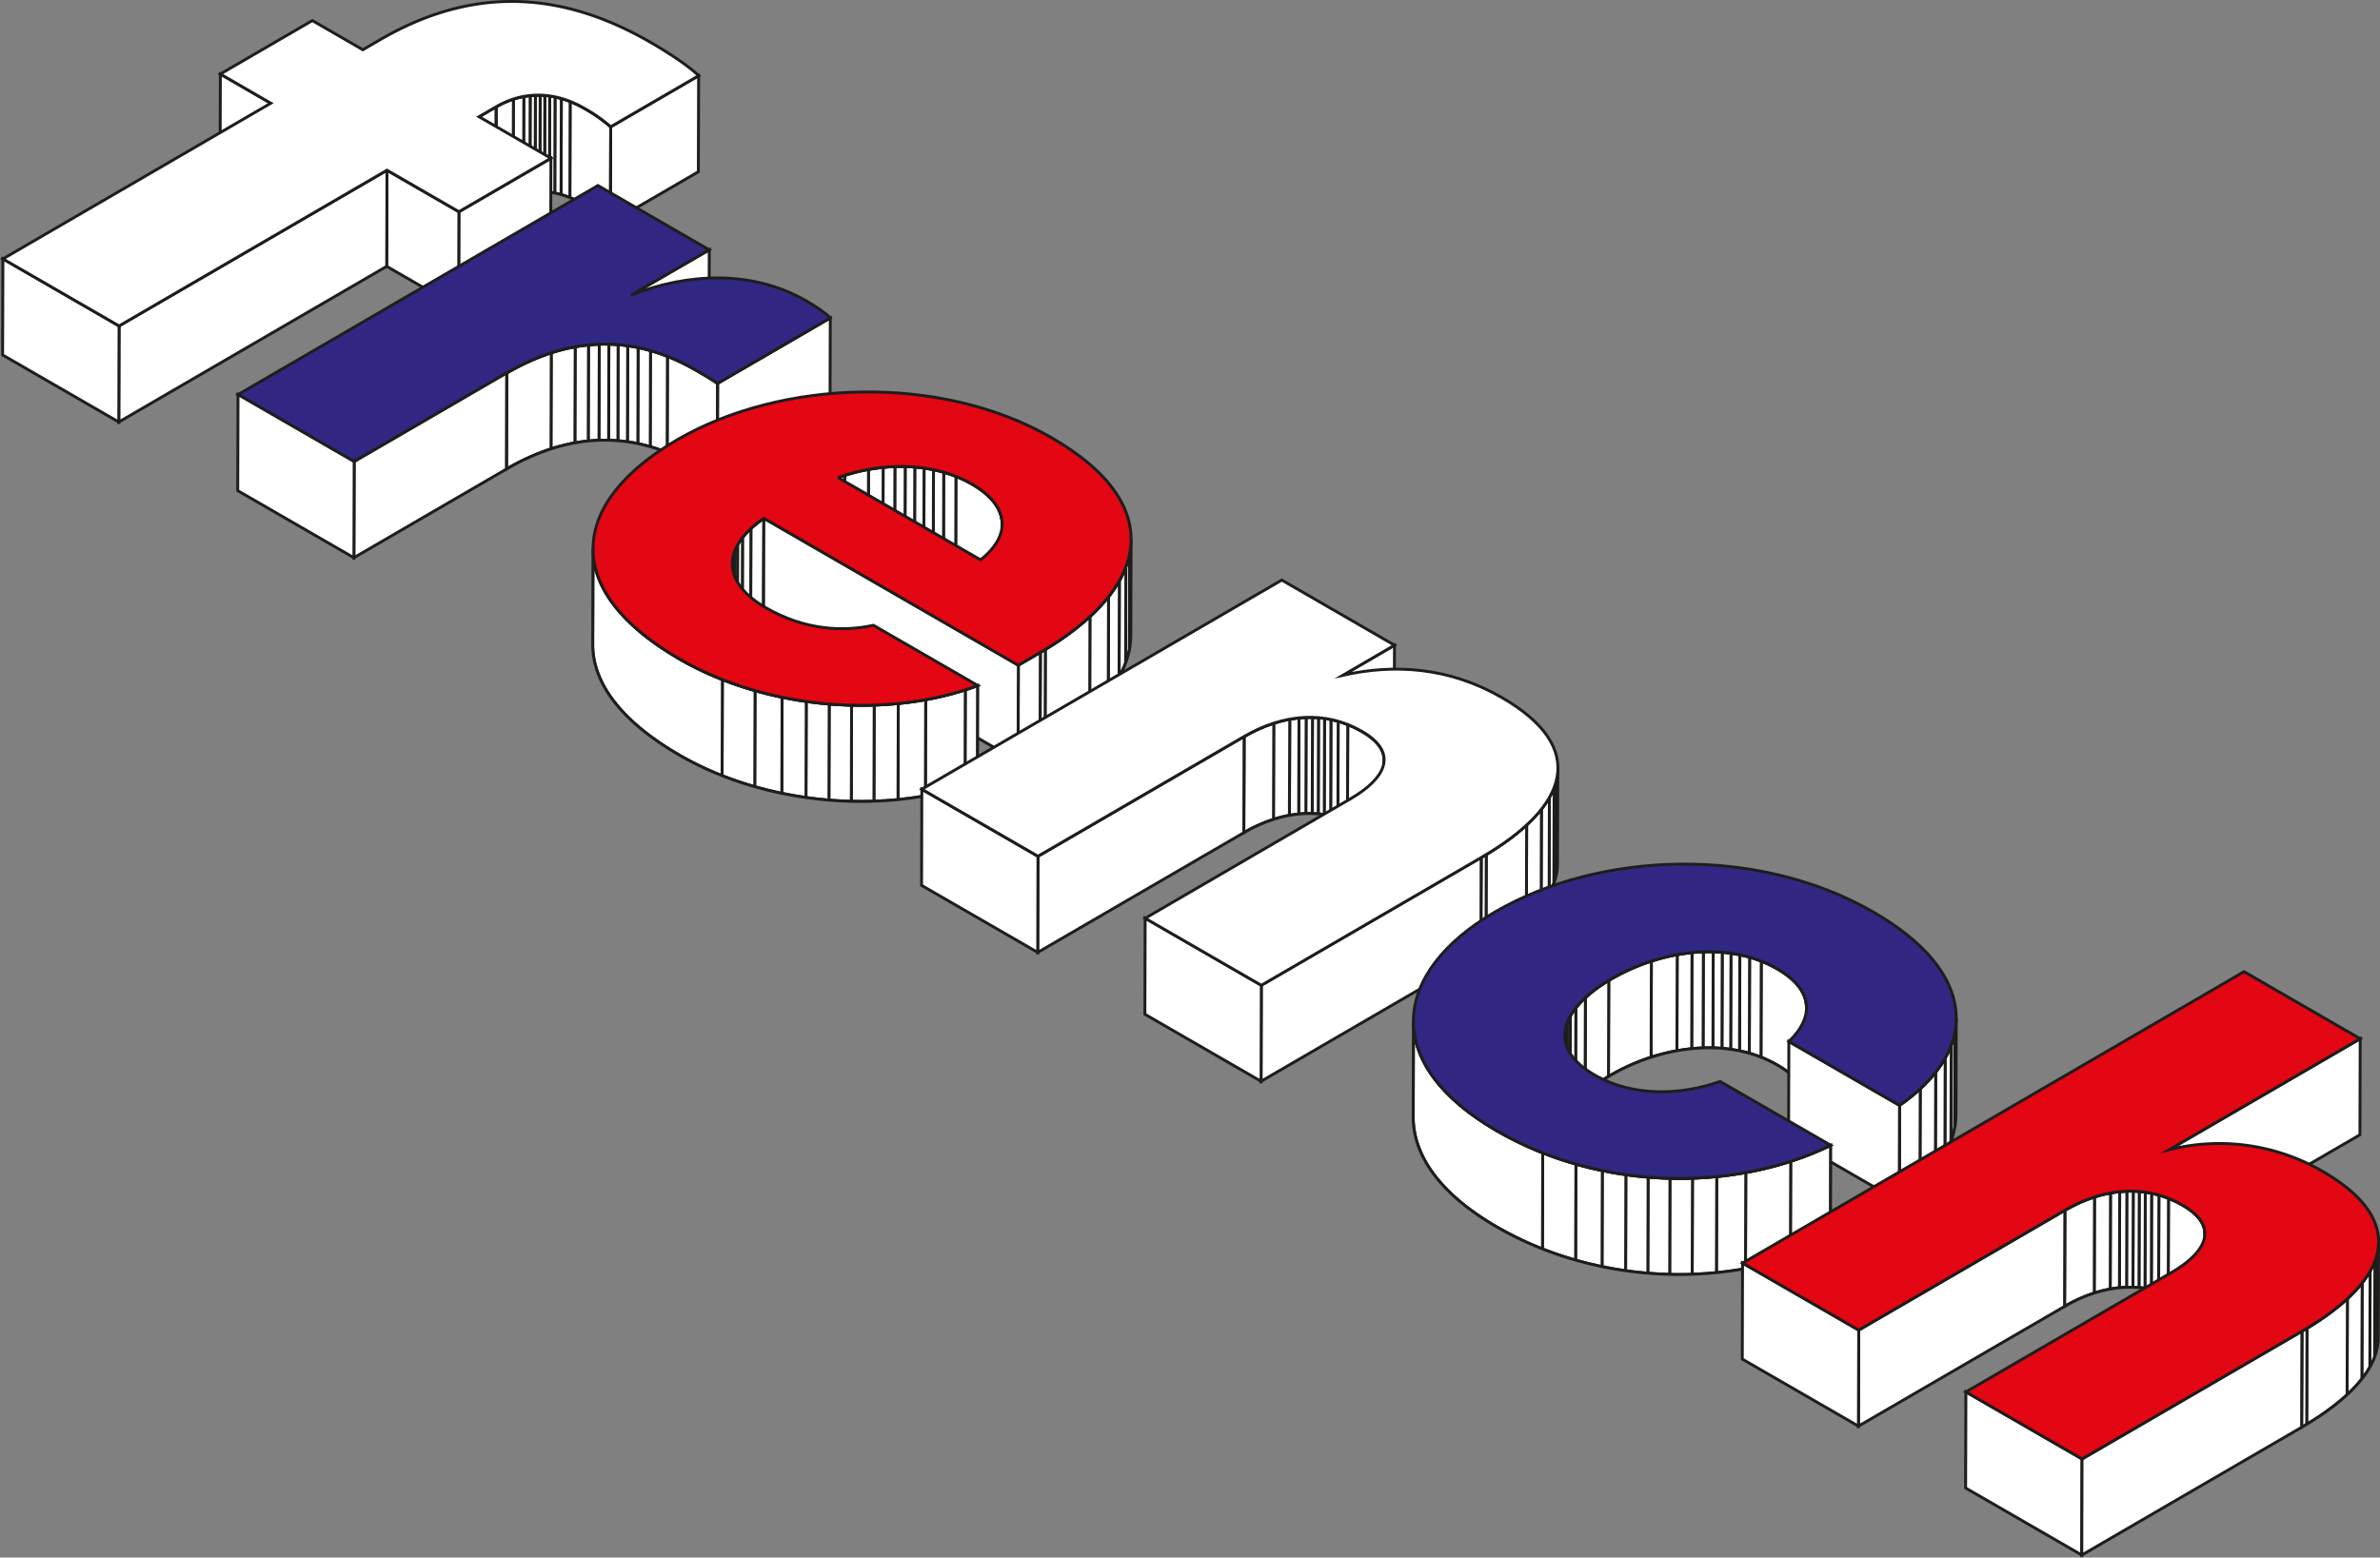<svg id="Ebene_1" data-name="Ebene 1" xmlns="http://www.w3.org/2000/svg" xmlns:xlink="http://www.w3.org/1999/xlink" viewBox="0 0 1109.68 726.41"><rect x="0" y="0" width="1109.68" height="726.41" fill="#808080" stroke="none"/><defs><style>.cls-1,.cls-3{fill:#fff;}.cls-1,.cls-12,.cls-5,.cls-7{stroke:#1d1d1b;stroke-miterlimit:10;stroke-width:1.35px;}.cls-2{isolation:isolate;}.cls-4{clip-path:url(#clip-path);}.cls-5{fill:none;}.cls-6{clip-path:url(#clip-path-2);}.cls-7{fill:#312783;}.cls-8{clip-path:url(#clip-path-3);}.cls-9{clip-path:url(#clip-path-4);}.cls-10{clip-path:url(#clip-path-5);}.cls-11{clip-path:url(#clip-path-6);}.cls-12{fill:#e30613;}.cls-13{clip-path:url(#clip-path-7);}.cls-14{clip-path:url(#clip-path-8);}.cls-15{clip-path:url(#clip-path-9);}.cls-16{clip-path:url(#clip-path-10);}.cls-17{clip-path:url(#clip-path-11);}.cls-18{clip-path:url(#clip-path-12);}.cls-19{clip-path:url(#clip-path-13);}</style><clipPath id="clip-path" transform="translate(-11.82 -236.47)"><path class="cls-1" d="M296.56,295.6l-.13,44.81a72.27,72.27,0,0,0-12.25-8.57c-14.18-8.18-28.65-8-41.14-.74l.13-44.81c12.49-7.26,27-7.45,41.13.74A72,72,0,0,1,296.56,295.6Z"/></clipPath><clipPath id="clip-path-2" transform="translate(-11.82 -236.47)"><path class="cls-1" d="M346.4,415.28l-.13,44.81c-2.9-2-6.12-3.91-10-6.14-29.34-16.93-58.57-16-88.36,1.31l.12-44.81c29.8-17.32,59-18.25,88.37-1.31C340.27,411.37,343.5,413.23,346.4,415.28Z"/></clipPath><clipPath id="clip-path-3" transform="translate(-11.82 -236.47)"><path class="cls-1" d="M479.07,480.86l-.13,44.81c0-6.63-4.6-13.16-14.14-18.67-17.73-10.24-41.84-10.42-62.36-3l.13-44.81c20.51-7.45,44.63-7.26,62.36,3C474.47,467.7,479.09,474.23,479.07,480.86Z"/></clipPath><clipPath id="clip-path-4" transform="translate(-11.82 -236.47)"><path class="cls-1" d="M353.09,544.21l.13-44.82c0-7.33,5.21-14.71,14.75-21.2L367.85,523C358.31,529.49,353.12,536.88,353.09,544.21Z"/></clipPath><clipPath id="clip-path-5" transform="translate(-11.82 -236.47)"><path class="cls-1" d="M539.19,488l-.13,44.81c0,18.6-15.33,37.05-42.33,52.74l.13-44.81C523.86,525.05,539.13,506.6,539.19,488Z"/></clipPath><clipPath id="clip-path-6" transform="translate(-11.82 -236.47)"><path class="cls-1" d="M288.17,537.09l.13-44.81c-.05,17.65,12.86,35.65,40.51,51.62,40.94,23.64,97.21,27.92,138.9,12.29L467.58,601c-41.69,15.64-98,11.35-138.89-12.29C301,572.75,288.12,554.74,288.17,537.09Z"/></clipPath><clipPath id="clip-path-7" transform="translate(-11.82 -236.47)"><path class="cls-1" d="M657.18,590.83l-.13,44.81c0-4.53-3.11-9-10.38-13.24-17.08-9.87-36.68-8.19-54.93,2.42l.13-44.81c18.25-10.61,37.85-12.29,54.93-2.42C654.07,581.78,657.19,586.3,657.18,590.83Z"/></clipPath><clipPath id="clip-path-8" transform="translate(-11.82 -236.47)"><path class="cls-1" d="M738.15,594.68,738,639.5c0,14.09-12.86,28.42-35.75,41.71l.13-44.81C725.29,623.1,738.11,608.77,738.15,594.68Z"/></clipPath><clipPath id="clip-path-9" transform="translate(-11.82 -236.47)"><path class="cls-1" d="M854.11,706.44,854,751.25c0-6.3-4-12.61-13.57-18.11C816.57,719.37,785.1,725,763,737.79c-13,7.57-21.69,17-21.72,26.33l.13-44.81c0-9.31,8.69-18.76,21.72-26.33,22.1-12.84,53.56-18.42,77.41-4.65C850.07,693.83,854.13,700.13,854.11,706.44Z"/></clipPath><clipPath id="clip-path-10" transform="translate(-11.82 -236.47)"><path class="cls-1" d="M923.94,711.36l-.13,44.81c0,14.36-9,28.45-26.47,40.63l.12-44.81C914.89,739.8,923.9,725.71,923.94,711.36Z"/></clipPath><clipPath id="clip-path-11" transform="translate(-11.82 -236.47)"><path class="cls-1" d="M670.71,757.4l.12-44.82c-.05,17.78,12.31,35.89,39,51.32,48,27.73,109.74,28.85,155.57,6.7l-.13,44.81c-45.83,22.15-107.53,21-155.56-6.7C683,793.29,670.66,775.17,670.71,757.4Z"/></clipPath><clipPath id="clip-path-12" transform="translate(-11.82 -236.47)"><path class="cls-1" d="M1039.85,811.77l-.13,44.81c0-4.54-3.11-9.06-10.38-13.25-17.08-9.86-36.68-8.19-54.93,2.42l.12-44.81c18.26-10.61,37.85-12.29,54.94-2.42C1036.73,802.71,1039.86,807.23,1039.85,811.77Z"/></clipPath><clipPath id="clip-path-13" transform="translate(-11.82 -236.47)"><path class="cls-1" d="M1120.82,815.62l-.13,44.81c0,14.09-12.86,28.42-35.75,41.72l.13-44.81C1108,844,1120.78,829.71,1120.82,815.62Z"/></clipPath></defs><polygon class="cls-1" points="126.27 48.14 126.14 92.95 102.61 79.37 102.74 34.55 126.27 48.14"/><polygon class="cls-1" points="231.35 49.82 231.22 94.63 223.22 99.28 223.34 54.47 231.35 49.82"/><polygon class="cls-1" points="325.74 35.3 325.61 80.11 284.62 103.94 284.74 59.13 325.74 35.3"/><g class="cls-2"><path class="cls-3" d="M296.56,295.6l-.13,44.81a72.27,72.27,0,0,0-12.25-8.57c-14.18-8.18-28.65-8-41.14-.74l.13-44.81c12.49-7.26,27-7.45,41.13.74A72,72,0,0,1,296.56,295.6Z" transform="translate(-11.82 -236.47)"/><g class="cls-4"><g class="cls-2"><path class="cls-1" d="M296.56,295.6l-.13,44.81a72.27,72.27,0,0,0-12.25-8.57,50.79,50.79,0,0,0-6.66-3.23l.12-44.81A49.6,49.6,0,0,1,284.3,287a72,72,0,0,1,12.26,8.57" transform="translate(-11.82 -236.47)"/><path class="cls-1" d="M277.64,283.8l-.12,44.81c-1.37-.54-2.74-1-4.11-1.39l.13-44.81c1.37.39,2.73.85,4.1,1.39" transform="translate(-11.82 -236.47)"/><path class="cls-1" d="M273.54,282.41l-.13,44.81c-1-.28-2-.52-2.93-.72l.12-44.81q1.47.3,2.94.72" transform="translate(-11.82 -236.47)"/><path class="cls-1" d="M270.6,281.69l-.12,44.81c-.84-.18-1.67-.32-2.5-.44l.13-44.81c.83.12,1.66.26,2.49.44" transform="translate(-11.82 -236.47)"/><path class="cls-1" d="M268.11,281.25,268,326.06c-.76-.11-1.51-.19-2.26-.25l.12-44.82c.76.07,1.51.15,2.27.26" transform="translate(-11.82 -236.47)"/><path class="cls-1" d="M265.84,281l-.12,44.82c-.73-.06-1.46-.1-2.18-.12l.12-44.81c.73,0,1.45.05,2.18.11" transform="translate(-11.82 -236.47)"/><path class="cls-1" d="M263.66,280.88l-.12,44.81c-.75,0-1.49,0-2.22,0l.12-44.81c.74,0,1.48,0,2.22,0" transform="translate(-11.82 -236.47)"/><path class="cls-1" d="M261.44,280.89l-.12,44.81c-.81,0-1.61.08-2.4.16l.12-44.81c.8-.08,1.6-.13,2.4-.16" transform="translate(-11.82 -236.47)"/><path class="cls-1" d="M259,281.05l-.12,44.81c-1,.1-2,.24-3,.42l.13-44.81c1-.18,2-.32,3-.42" transform="translate(-11.82 -236.47)"/><path class="cls-1" d="M256.06,281.47l-.13,44.81a39.41,39.41,0,0,0-4.87,1.22l.13-44.81a37.7,37.7,0,0,1,4.87-1.22" transform="translate(-11.82 -236.47)"/><path class="cls-1" d="M251.19,282.69l-.13,44.81a41.46,41.46,0,0,0-8,3.6l.13-44.81a40.93,40.93,0,0,1,8-3.6" transform="translate(-11.82 -236.47)"/></g></g><path class="cls-5" d="M296.56,295.6l-.13,44.81a72.27,72.27,0,0,0-12.25-8.57c-14.18-8.18-28.65-8-41.14-.74l.13-44.81c12.49-7.26,27-7.45,41.13.74A72,72,0,0,1,296.56,295.6Z" transform="translate(-11.82 -236.47)"/></g><polygon class="cls-1" points="256.87 73.83 256.75 118.64 213.83 143.58 213.96 98.77 256.87 73.83"/><polygon class="cls-1" points="213.96 98.77 213.83 143.58 180.3 124.22 180.43 79.41 213.96 98.77"/><polygon class="cls-1" points="180.43 79.41 180.3 124.22 55.38 196.82 55.51 152 180.43 79.41"/><polygon class="cls-1" points="55.51 152 55.38 196.82 1.22 165.55 1.35 120.73 55.51 152"/><path class="cls-1" d="M315,256.14c10.95,6.32,19,12.1,22.57,15.63l-41,23.83A72,72,0,0,0,284.3,287c-14.18-8.19-28.64-8-41.13-.74l-8,4.65,33.53,19.36-42.91,24.94-33.54-19.36L67.33,388.48,13.17,357.21l124.91-72.6L114.55,271l42.91-24.94L181,259.67l8-4.65C228.4,232.13,269.53,229.89,315,256.14Z" transform="translate(-11.82 -236.47)"/><polygon class="cls-1" points="330.7 116.46 330.58 161.27 294.07 182.49 294.2 137.67 330.7 116.46"/><polygon class="cls-1" points="387.12 148.28 386.99 193.09 334.46 223.62 334.59 178.81 387.12 148.28"/><g class="cls-2"><path class="cls-3" d="M346.4,415.28l-.13,44.81c-2.9-2-6.12-3.91-10-6.14-29.34-16.93-58.57-16-88.36,1.31l.12-44.81c29.8-17.32,59-18.25,88.37-1.31C340.27,411.37,343.5,413.23,346.4,415.28Z" transform="translate(-11.82 -236.47)"/><g class="cls-6"><g class="cls-2"><path class="cls-1" d="M346.4,415.28l-.13,44.81c-2.9-2-6.12-3.91-10-6.14a101.14,101.14,0,0,0-13.37-6.49l.13-44.81a101.75,101.75,0,0,1,13.37,6.49c3.86,2.23,7.09,4.09,10,6.14" transform="translate(-11.82 -236.47)"/><path class="cls-1" d="M323,402.65l-.13,44.81c-2.64-1-5.29-1.93-7.93-2.69l.13-44.81q4,1.13,7.93,2.69" transform="translate(-11.82 -236.47)"/><path class="cls-1" d="M315.11,400,315,444.77q-2.88-.82-5.78-1.42l.13-44.81c1.93.4,3.85.87,5.78,1.42" transform="translate(-11.82 -236.47)"/><path class="cls-1" d="M309.33,398.54l-.13,44.81c-1.61-.34-3.23-.62-4.84-.85l.13-44.81c1.61.23,3.23.51,4.84.85" transform="translate(-11.82 -236.47)"/><path class="cls-1" d="M304.49,397.69l-.13,44.81c-1.48-.21-3-.37-4.45-.5l.13-44.81c1.48.12,3,.29,4.45.5" transform="translate(-11.82 -236.47)"/><path class="cls-1" d="M300,397.19,299.91,442c-1.44-.12-2.89-.19-4.33-.23L295.7,397c1.45,0,2.89.11,4.34.23" transform="translate(-11.82 -236.47)"/><path class="cls-1" d="M295.7,397l-.12,44.81c-1.5,0-3,0-4.49,0l.13-44.81c1.49-.05,3-.06,4.48,0" transform="translate(-11.82 -236.47)"/><path class="cls-1" d="M291.22,397l-.13,44.81c-1.67.06-3.34.17-5,.34l.12-44.81c1.67-.17,3.35-.28,5-.34" transform="translate(-11.82 -236.47)"/><path class="cls-1" d="M286.2,397.32l-.12,44.81c-2.07.21-4.15.5-6.22.88l.13-44.82q3.11-.56,6.21-.87" transform="translate(-11.82 -236.47)"/><path class="cls-1" d="M280,398.19,279.86,443a86.11,86.11,0,0,0-11.14,2.81l.12-44.81A88,88,0,0,1,280,398.19" transform="translate(-11.82 -236.47)"/><path class="cls-1" d="M268.84,401l-.12,44.81a107.09,107.09,0,0,0-20.8,9.44l.12-44.81a107.63,107.63,0,0,1,20.8-9.44" transform="translate(-11.82 -236.47)"/></g></g><path class="cls-5" d="M346.4,415.28l-.13,44.81c-2.9-2-6.12-3.91-10-6.14-29.34-16.93-58.57-16-88.36,1.31l.12-44.81c29.8-17.32,59-18.25,88.37-1.31C340.27,411.37,343.5,413.23,346.4,415.28Z" transform="translate(-11.82 -236.47)"/></g><path class="cls-7" d="M387.64,376.75c4.84,2.79,9,5.58,11.29,8L346.4,415.28c-2.9-2-6.13-3.91-10-6.14-29.34-16.94-58.57-16-88.37,1.31l-71.1,41.31L122.78,420.5,290.61,323l51.91,30L306,374.15C332.62,363.54,362.82,362.42,387.64,376.75Z" transform="translate(-11.82 -236.47)"/><polygon class="cls-1" points="236.23 173.97 236.1 218.78 165 260.1 165.13 215.29 236.23 173.97"/><polygon class="cls-1" points="165.13 215.29 165 260.1 110.84 228.84 110.97 184.02 165.13 215.29"/><g class="cls-2"><path class="cls-3" d="M479.07,480.86l-.13,44.81c0-6.63-4.6-13.16-14.14-18.67-17.73-10.24-41.84-10.42-62.36-3l.13-44.81c20.51-7.45,44.63-7.26,62.36,3C474.47,467.7,479.09,474.23,479.07,480.86Z" transform="translate(-11.82 -236.47)"/><g class="cls-8"><g class="cls-2"><path class="cls-1" d="M479.07,480.86l-.13,44.81c0-6.63-4.6-13.16-14.14-18.67a56,56,0,0,0-7.4-3.57l.12-44.81a55.56,55.56,0,0,1,7.41,3.57c9.54,5.51,14.16,12,14.14,18.67" transform="translate(-11.82 -236.47)"/><path class="cls-1" d="M457.52,458.62l-.12,44.81q-2.79-1.1-5.7-1.92l.13-44.82q2.91.84,5.69,1.93" transform="translate(-11.82 -236.47)"/><path class="cls-1" d="M451.83,456.69l-.13,44.82q-2.35-.67-4.77-1.17l.13-44.82q2.42.51,4.77,1.17" transform="translate(-11.82 -236.47)"/><path class="cls-1" d="M447.06,455.52l-.13,44.82c-1.45-.3-2.92-.56-4.39-.77l.12-44.81c1.48.21,2.95.46,4.4.76" transform="translate(-11.82 -236.47)"/><path class="cls-1" d="M442.66,454.76l-.12,44.81c-1.44-.2-2.88-.36-4.34-.48l.13-44.81c1.45.12,2.9.28,4.33.48" transform="translate(-11.82 -236.47)"/><path class="cls-1" d="M438.33,454.28l-.13,44.81q-2.22-.18-4.47-.24l.13-44.81q2.25,0,4.47.24" transform="translate(-11.82 -236.47)"/><path class="cls-1" d="M433.86,454l-.13,44.81c-1.59,0-3.19,0-4.79,0l.12-44.81c1.61-.05,3.21-.06,4.8,0" transform="translate(-11.82 -236.47)"/><path class="cls-1" d="M429.06,454.06l-.12,44.81c-1.83.07-3.66.19-5.48.37l.12-44.81c1.83-.18,3.66-.31,5.48-.37" transform="translate(-11.82 -236.47)"/><path class="cls-1" d="M423.58,454.43l-.12,44.81q-3.42.35-6.83,1l.13-44.81c2.26-.41,4.54-.73,6.82-1" transform="translate(-11.82 -236.47)"/><path class="cls-1" d="M416.76,455.39l-.13,44.81a87.42,87.42,0,0,0-11.1,2.77l.12-44.81a86.31,86.31,0,0,1,11.11-2.77" transform="translate(-11.82 -236.47)"/><path class="cls-1" d="M405.65,458.16,405.53,503q-1.56.5-3.09,1l.13-44.81c1-.37,2.05-.72,3.08-1" transform="translate(-11.82 -236.47)"/></g></g><path class="cls-5" d="M479.07,480.86l-.13,44.81c0-6.63-4.6-13.16-14.14-18.67-17.73-10.24-41.84-10.42-62.36-3l.13-44.81c20.51-7.45,44.63-7.26,62.36,3C474.47,467.7,479.09,474.23,479.07,480.86Z" transform="translate(-11.82 -236.47)"/></g><g class="cls-2"><path class="cls-3" d="M353.09,544.21l.13-44.82c0-7.33,5.21-14.71,14.75-21.2L367.85,523C358.31,529.49,353.12,536.88,353.09,544.21Z" transform="translate(-11.82 -236.47)"/><g class="cls-9"><g class="cls-2"><path class="cls-1" d="M368,478.19,367.85,523a50.13,50.13,0,0,0-6.05,4.75l.13-44.81a51.87,51.87,0,0,1,6-4.76" transform="translate(-11.82 -236.47)"/><path class="cls-1" d="M361.93,483l-.13,44.81a36.67,36.67,0,0,0-3.9,4.18l.13-44.81a35,35,0,0,1,3.9-4.18" transform="translate(-11.82 -236.47)"/><path class="cls-1" d="M358,487.13l-.13,44.81a26.67,26.67,0,0,0-2.29,3.4l.12-44.81a27.12,27.12,0,0,1,2.3-3.4" transform="translate(-11.82 -236.47)"/><path class="cls-1" d="M355.73,490.53l-.12,44.81a20.25,20.25,0,0,0-1.39,3l.12-44.81a22.57,22.57,0,0,1,1.39-3" transform="translate(-11.82 -236.47)"/><path class="cls-1" d="M354.34,493.49l-.12,44.81a18.22,18.22,0,0,0-.81,2.78l.13-44.81a19,19,0,0,1,.8-2.78" transform="translate(-11.82 -236.47)"/><path class="cls-1" d="M353.54,496.27l-.13,44.81a16.8,16.8,0,0,0-.31,2.71l.13-44.81a15.63,15.63,0,0,1,.31-2.71" transform="translate(-11.82 -236.47)"/><path class="cls-1" d="M353.23,499l-.13,44.81c0,.14,0,.28,0,.42l.13-44.82c0-.13,0-.27,0-.41" transform="translate(-11.82 -236.47)"/></g></g><path class="cls-5" d="M353.09,544.21l.13-44.82c0-7.33,5.21-14.71,14.75-21.2L367.85,523C358.31,529.49,353.12,536.88,353.09,544.21Z" transform="translate(-11.82 -236.47)"/></g><g class="cls-2"><path class="cls-3" d="M539.19,488l-.13,44.81c0,18.6-15.33,37.05-42.33,52.74l.13-44.81C523.86,525.05,539.13,506.6,539.19,488Z" transform="translate(-11.82 -236.47)"/><g class="cls-10"><g class="cls-2"><path class="cls-1" d="M539.19,488l-.13,44.81c0,.3,0,.59,0,.89l.13-44.81c0-.3,0-.6,0-.89" transform="translate(-11.82 -236.47)"/><path class="cls-1" d="M539.17,488.89,539,533.7a34.1,34.1,0,0,1-.68,5.92l.13-44.81a35.1,35.1,0,0,0,.68-5.92" transform="translate(-11.82 -236.47)"/><path class="cls-1" d="M538.49,494.81l-.13,44.81a38.58,38.58,0,0,1-1.74,6l.13-44.81a40,40,0,0,0,1.74-6" transform="translate(-11.82 -236.47)"/><path class="cls-1" d="M536.75,500.85l-.13,44.81a47.29,47.29,0,0,1-3,6.48l.13-44.82a46.63,46.63,0,0,0,3-6.47" transform="translate(-11.82 -236.47)"/><path class="cls-1" d="M533.71,507.32l-.13,44.82a59.57,59.57,0,0,1-5,7.45l.13-44.81a58.94,58.94,0,0,0,5-7.46" transform="translate(-11.82 -236.47)"/><path class="cls-1" d="M528.67,514.78l-.13,44.81a81.85,81.85,0,0,1-8.64,9.26L520,524a80.18,80.18,0,0,0,8.65-9.25" transform="translate(-11.82 -236.47)"/><path class="cls-1" d="M520,524l-.12,44.82a129.12,129.12,0,0,1-20.82,15.31l.13-44.81A128.44,128.44,0,0,0,520,524" transform="translate(-11.82 -236.47)"/><path class="cls-1" d="M499.21,539.35l-.13,44.81-2.35,1.39.13-44.81,2.35-1.39" transform="translate(-11.82 -236.47)"/></g></g><path class="cls-5" d="M539.19,488l-.13,44.81c0,18.6-15.33,37.05-42.33,52.74l.13-44.81C523.86,525.05,539.13,506.6,539.19,488Z" transform="translate(-11.82 -236.47)"/></g><polygon class="cls-1" points="485.04 304.27 484.91 349.08 474.67 355.03 474.8 310.22 485.04 304.27"/><polygon class="cls-1" points="474.8 310.22 474.67 355.03 356.03 286.53 356.16 241.72 474.8 310.22"/><g class="cls-2"><path class="cls-3" d="M288.17,537.09l.13-44.81c-.05,17.65,12.86,35.65,40.51,51.62,40.94,23.64,97.21,27.92,138.9,12.29L467.58,601c-41.69,15.64-98,11.35-138.89-12.29C301,572.75,288.12,554.74,288.17,537.09Z" transform="translate(-11.82 -236.47)"/><g class="cls-11"><g class="cls-2"><path class="cls-1" d="M467.71,556.19,467.58,601c-1.91.71-3.85,1.39-5.82,2l.12-44.81c2-.63,3.91-1.31,5.83-2" transform="translate(-11.82 -236.47)"/><path class="cls-1" d="M461.88,558.21,461.76,603a144.49,144.49,0,0,1-18.47,4.59l.12-44.81a143.66,143.66,0,0,0,18.47-4.59" transform="translate(-11.82 -236.47)"/><path class="cls-1" d="M443.41,562.8l-.12,44.81c-4.19.76-8.46,1.35-12.78,1.78l.13-44.81q6.48-.65,12.77-1.78" transform="translate(-11.82 -236.47)"/><path class="cls-1" d="M430.64,564.58l-.13,44.81c-3.7.37-7.45.62-11.22.75l.12-44.82q5.67-.18,11.23-.74" transform="translate(-11.82 -236.47)"/><path class="cls-1" d="M419.41,565.32l-.12,44.82c-3.5.11-7,.13-10.55,0l.13-44.81c3.53.09,7.05.07,10.54,0" transform="translate(-11.82 -236.47)"/><path class="cls-1" d="M408.87,565.37l-.13,44.81c-3.47-.09-7-.27-10.44-.56l.13-44.81c3.48.29,7,.47,10.44.56" transform="translate(-11.82 -236.47)"/><path class="cls-1" d="M398.43,564.81l-.13,44.81q-5.35-.43-10.7-1.2l.13-44.81c3.56.51,7.13.9,10.7,1.2" transform="translate(-11.82 -236.47)"/><path class="cls-1" d="M387.73,563.61l-.13,44.81q-5.66-.79-11.26-2l.13-44.81q5.59,1.15,11.26,2" transform="translate(-11.82 -236.47)"/><path class="cls-1" d="M376.47,561.65l-.13,44.81q-6.37-1.32-12.62-3.09l.13-44.82c4.15,1.19,8.37,2.22,12.62,3.1" transform="translate(-11.82 -236.47)"/><path class="cls-1" d="M363.85,558.55l-.13,44.82c-5.18-1.48-10.27-3.2-15.23-5.15l.13-44.81c5,2,10.05,3.67,15.23,5.14" transform="translate(-11.82 -236.47)"/><path class="cls-1" d="M348.62,553.41l-.13,44.81a146.71,146.71,0,0,1-19.8-9.51c-27.66-16-40.57-34-40.52-51.62l.13-44.81c-.05,17.65,12.86,35.65,40.51,51.62a147.41,147.41,0,0,0,19.81,9.51" transform="translate(-11.82 -236.47)"/></g></g><path class="cls-5" d="M288.17,537.09l.13-44.81c-.05,17.65,12.86,35.65,40.51,51.62,40.94,23.64,97.21,27.92,138.9,12.29L467.58,601c-41.69,15.64-98,11.35-138.89-12.29C301,572.75,288.12,554.74,288.17,537.09Z" transform="translate(-11.82 -236.47)"/></g><path class="cls-12" d="M496.86,540.74l-10.25,6L368,478.19c-18.89,12.85-20.72,29.23.87,41.7,18.06,10.42,35.73,11.35,50.18,8.19l48.69,28.11c-41.69,15.63-98,11.35-138.9-12.29-56.09-32.39-51.5-73.15-1.21-102.37,48.36-28.11,122.58-30.9,174.48-.93C556.88,472.24,547.46,511.33,496.86,540.74Zm-94.29-81.53L469,497.55c14.4-11.35,13.67-25.13-4.05-35.36s-41.85-10.43-62.36-3" transform="translate(-11.82 -236.47)"/><polygon class="cls-1" points="650.18 300.91 650.05 345.72 626.03 359.68 626.15 314.87 650.18 300.91"/><g class="cls-2"><path class="cls-3" d="M657.18,590.83l-.13,44.81c0-4.53-3.11-9-10.38-13.24-17.08-9.87-36.68-8.19-54.93,2.42l.13-44.81c18.25-10.61,37.85-12.29,54.93-2.42C654.07,581.78,657.19,586.3,657.18,590.83Z" transform="translate(-11.82 -236.47)"/><g class="cls-13"><g class="cls-2"><path class="cls-1" d="M657.18,590.83l-.13,44.81c0-4.53-3.11-9-10.38-13.24a49.33,49.33,0,0,0-6.59-3.2l.13-44.81a50.54,50.54,0,0,1,6.59,3.2c7.27,4.19,10.39,8.71,10.38,13.24" transform="translate(-11.82 -236.47)"/><path class="cls-1" d="M640.21,574.39l-.13,44.81c-1.47-.58-3-1.08-4.46-1.51l.12-44.82c1.51.43,3,.94,4.47,1.52" transform="translate(-11.82 -236.47)"/><path class="cls-1" d="M635.74,572.87l-.12,44.82c-1.12-.32-2.25-.6-3.38-.84l.13-44.81c1.13.24,2.25.51,3.37.83" transform="translate(-11.82 -236.47)"/><path class="cls-1" d="M632.37,572l-.13,44.81c-1-.2-2-.37-3-.52l.13-44.81c1,.14,2,.32,3,.52" transform="translate(-11.82 -236.47)"/><path class="cls-1" d="M629.39,571.52l-.13,44.81c-.93-.13-1.87-.23-2.81-.31l.13-44.81c.94.07,1.87.18,2.81.31" transform="translate(-11.82 -236.47)"/><path class="cls-1" d="M626.58,571.21,626.45,616c-.93-.08-1.87-.13-2.81-.15l.13-44.81c.94,0,1.88.07,2.81.15" transform="translate(-11.82 -236.47)"/><path class="cls-1" d="M623.77,571.06l-.13,44.81c-1,0-2,0-3,0l.13-44.81c1,0,2,0,3,0" transform="translate(-11.82 -236.47)"/><path class="cls-1" d="M620.81,571.07l-.13,44.81c-1.11,0-2.23.12-3.34.23l.12-44.81c1.12-.11,2.23-.19,3.35-.23" transform="translate(-11.82 -236.47)"/><path class="cls-1" d="M617.46,571.3l-.12,44.81c-1.43.14-2.86.34-4.3.6l.13-44.81c1.43-.26,2.87-.46,4.29-.6" transform="translate(-11.82 -236.47)"/><path class="cls-1" d="M613.17,571.9,613,616.71a59.75,59.75,0,0,0-7.45,1.88l.13-44.82a59.26,59.26,0,0,1,7.45-1.87" transform="translate(-11.82 -236.47)"/><path class="cls-1" d="M605.72,573.77l-.13,44.82a69.88,69.88,0,0,0-13.85,6.23l.13-44.81a70.51,70.51,0,0,1,13.85-6.24" transform="translate(-11.82 -236.47)"/></g></g><path class="cls-5" d="M657.18,590.83l-.13,44.81c0-4.53-3.11-9-10.38-13.24-17.08-9.87-36.68-8.19-54.93,2.42l.13-44.81c18.25-10.61,37.85-12.29,54.93-2.42C654.07,581.78,657.19,586.3,657.18,590.83Z" transform="translate(-11.82 -236.47)"/></g><g class="cls-2"><path class="cls-3" d="M738.15,594.68,738,639.5c0,14.09-12.86,28.42-35.75,41.71l.13-44.81C725.29,623.1,738.11,608.77,738.15,594.68Z" transform="translate(-11.82 -236.47)"/><g class="cls-14"><g class="cls-2"><path class="cls-1" d="M738.15,594.68,738,639.5c0,.2,0,.41,0,.61l.12-44.81c0-.2,0-.41,0-.62" transform="translate(-11.82 -236.47)"/><path class="cls-1" d="M738.14,595.3,738,640.11a23.65,23.65,0,0,1-.48,4.08l.13-44.82a24.41,24.41,0,0,0,.47-4.07" transform="translate(-11.82 -236.47)"/><path class="cls-1" d="M737.67,599.37l-.13,44.82a25.88,25.88,0,0,1-1.23,4.25l.13-44.81a26.28,26.28,0,0,0,1.23-4.26" transform="translate(-11.82 -236.47)"/><path class="cls-1" d="M736.44,603.63l-.13,44.81a34.41,34.41,0,0,1-2.21,4.71l.12-44.81a33.34,33.34,0,0,0,2.22-4.71" transform="translate(-11.82 -236.47)"/><path class="cls-1" d="M734.22,608.34l-.12,44.81a44.3,44.3,0,0,1-3.72,5.49l.13-44.81a45.32,45.32,0,0,0,3.71-5.49" transform="translate(-11.82 -236.47)"/><path class="cls-1" d="M730.51,613.83l-.13,44.81A63.7,63.7,0,0,1,723.5,666l.12-44.81a63,63,0,0,0,6.89-7.37" transform="translate(-11.82 -236.47)"/><path class="cls-1" d="M723.62,621.2,723.5,666a116.16,116.16,0,0,1-18.84,13.79l.13-44.81a116,116,0,0,0,18.83-13.79" transform="translate(-11.82 -236.47)"/><path class="cls-1" d="M704.79,635l-.13,44.81-2.39,1.41.13-44.81,2.39-1.41" transform="translate(-11.82 -236.47)"/></g></g><path class="cls-5" d="M738.15,594.68,738,639.5c0,14.09-12.86,28.42-35.75,41.71l.13-44.81C725.29,623.1,738.11,608.77,738.15,594.68Z" transform="translate(-11.82 -236.47)"/></g><polygon class="cls-1" points="580.05 343.53 579.92 388.35 483.84 444.18 483.96 399.37 580.05 343.53"/><polygon class="cls-1" points="483.96 399.37 483.84 444.18 429.68 412.92 429.8 368.1 483.96 399.37"/><polygon class="cls-1" points="690.59 399.93 690.46 444.74 587.97 504.3 588.09 459.49 690.59 399.93"/><polygon class="cls-1" points="588.09 459.49 587.97 504.3 533.81 473.03 533.93 428.22 588.09 459.49"/><path class="cls-1" d="M712,561.76c40.3,23.27,31.77,50.63-9.55,74.64L599.91,696l-54.16-31.27L641.52,609c16.33-9.49,22.69-21.41,5.28-31.45-17.08-9.87-36.68-8.19-54.93,2.42l-96.09,55.83-54.16-31.26L609.45,507,662,537.38l-24,14C662.05,546,687.45,547.62,712,561.76Z" transform="translate(-11.82 -236.47)"/><g class="cls-2"><path class="cls-3" d="M854.11,706.44,854,751.25c0-6.3-4-12.61-13.57-18.11C816.57,719.37,785.1,725,763,737.79c-13,7.57-21.69,17-21.72,26.33l.13-44.81c0-9.31,8.69-18.76,21.72-26.33,22.1-12.84,53.56-18.42,77.41-4.65C850.07,693.83,854.13,700.13,854.11,706.44Z" transform="translate(-11.82 -236.47)"/><g class="cls-15"><g class="cls-2"><path class="cls-1" d="M854.11,706.44,854,751.25c0-6.3-4-12.61-13.57-18.11a55.06,55.06,0,0,0-7.55-3.63L833,684.7a55.51,55.51,0,0,1,7.54,3.63c9.53,5.5,13.59,11.8,13.57,18.11" transform="translate(-11.82 -236.47)"/><path class="cls-1" d="M833,684.7l-.13,44.81a55,55,0,0,0-5.43-1.84l.13-44.82c1.83.53,3.65,1.14,5.43,1.85" transform="translate(-11.82 -236.47)"/><path class="cls-1" d="M827.57,682.85l-.13,44.82c-1.5-.43-3-.8-4.53-1.12l.13-44.81q2.28.48,4.53,1.11" transform="translate(-11.82 -236.47)"/><path class="cls-1" d="M823,681.74l-.13,44.81c-1.37-.28-2.76-.52-4.15-.72l.13-44.81c1.39.2,2.78.44,4.15.72" transform="translate(-11.82 -236.47)"/><path class="cls-1" d="M818.89,681l-.13,44.81c-1.35-.19-2.71-.34-4.08-.46l.13-44.81c1.37.11,2.72.27,4.08.46" transform="translate(-11.82 -236.47)"/><path class="cls-1" d="M814.81,680.56l-.13,44.81c-1.4-.11-2.8-.19-4.21-.22l.13-44.81c1.41,0,2.81.11,4.21.22" transform="translate(-11.82 -236.47)"/><path class="cls-1" d="M810.6,680.34l-.13,44.81c-1.52,0-3.05,0-4.57,0l.12-44.81c1.53-.05,3.06-.06,4.58,0" transform="translate(-11.82 -236.47)"/><path class="cls-1" d="M806,680.36l-.12,44.81c-1.78.06-3.55.18-5.32.36l.13-44.81q2.65-.27,5.31-.36" transform="translate(-11.82 -236.47)"/><path class="cls-1" d="M800.71,680.72l-.13,44.81c-2.31.23-4.61.56-6.89,1l.12-44.81q3.44-.63,6.9-1" transform="translate(-11.82 -236.47)"/><path class="cls-1" d="M793.81,681.69l-.12,44.81a94.36,94.36,0,0,0-12.05,3l.13-44.81a94.21,94.21,0,0,1,12-3" transform="translate(-11.82 -236.47)"/><path class="cls-1" d="M781.77,684.71l-.13,44.81A95.54,95.54,0,0,0,763,737.79l-1.23.73.13-44.81c.4-.25.82-.49,1.23-.73a95.54,95.54,0,0,1,18.64-8.27" transform="translate(-11.82 -236.47)"/><path class="cls-1" d="M761.9,693.71l-.13,44.81a67.18,67.18,0,0,0-10.86,8l.13-44.81a66.31,66.31,0,0,1,10.86-8" transform="translate(-11.82 -236.47)"/><path class="cls-1" d="M751,701.72l-.13,44.81a41.33,41.33,0,0,0-4.48,4.8l.13-44.81a40.54,40.54,0,0,1,4.48-4.8" transform="translate(-11.82 -236.47)"/><path class="cls-1" d="M746.56,706.52l-.13,44.81a31.37,31.37,0,0,0-2.54,3.75l.13-44.81a28.48,28.48,0,0,1,2.54-3.75" transform="translate(-11.82 -236.47)"/><path class="cls-1" d="M744,710.27l-.13,44.81a22.65,22.65,0,0,0-1.47,3.13l.13-44.81a22.65,22.65,0,0,1,1.47-3.13" transform="translate(-11.82 -236.47)"/><path class="cls-1" d="M742.55,713.4l-.13,44.81a18.86,18.86,0,0,0-.82,2.83l.13-44.81a17.75,17.75,0,0,1,.82-2.83" transform="translate(-11.82 -236.47)"/><path class="cls-1" d="M741.73,716.23,741.6,761a16.44,16.44,0,0,0-.31,2.68l.13-44.81a15.19,15.19,0,0,1,.31-2.68" transform="translate(-11.82 -236.47)"/><path class="cls-1" d="M741.42,718.91l-.13,44.81c0,.13,0,.27,0,.4l.13-44.81c0-.14,0-.27,0-.4" transform="translate(-11.82 -236.47)"/></g></g><path class="cls-5" d="M854.11,706.44,854,751.25c0-6.3-4-12.61-13.57-18.11C816.57,719.37,785.1,725,763,737.79c-13,7.57-21.69,17-21.72,26.33l.13-44.81c0-9.31,8.69-18.76,21.72-26.33,22.1-12.84,53.56-18.42,77.41-4.65C850.07,693.83,854.13,700.13,854.11,706.44Z" transform="translate(-11.82 -236.47)"/></g><g class="cls-2"><path class="cls-3" d="M923.94,711.36l-.13,44.81c0,14.36-9,28.45-26.47,40.63l.12-44.81C914.89,739.8,923.9,725.71,923.94,711.36Z" transform="translate(-11.82 -236.47)"/><g class="cls-16"><g class="cls-2"><path class="cls-1" d="M923.94,711.36l-.13,44.81c0,.3,0,.6,0,.91l.13-44.82c0-.3,0-.6,0-.9" transform="translate(-11.82 -236.47)"/><path class="cls-1" d="M923.93,712.26l-.13,44.82a35.07,35.07,0,0,1-.67,5.85l.12-44.81a35.2,35.2,0,0,0,.68-5.86" transform="translate(-11.82 -236.47)"/><path class="cls-1" d="M923.25,718.12l-.12,44.81a36.69,36.69,0,0,1-1.68,5.83l.13-44.82a37.61,37.61,0,0,0,1.67-5.82" transform="translate(-11.82 -236.47)"/><path class="cls-1" d="M921.58,723.94l-.13,44.82a43.25,43.25,0,0,1-2.81,6l.12-44.81a43.44,43.44,0,0,0,2.82-6" transform="translate(-11.82 -236.47)"/><path class="cls-1" d="M918.76,730l-.12,44.81a52.79,52.79,0,0,1-4.44,6.58l.13-44.81a52.33,52.33,0,0,0,4.43-6.58" transform="translate(-11.82 -236.47)"/><path class="cls-1" d="M914.33,736.53l-.13,44.81a66.73,66.73,0,0,1-7.2,7.73l.13-44.81a68.53,68.53,0,0,0,7.2-7.73" transform="translate(-11.82 -236.47)"/><path class="cls-1" d="M907.13,744.26,907,789.07a91,91,0,0,1-9.66,7.73l.12-44.81a91.18,91.18,0,0,0,9.67-7.73" transform="translate(-11.82 -236.47)"/></g></g><path class="cls-5" d="M923.94,711.36l-.13,44.81c0,14.36-9,28.45-26.47,40.63l.12-44.81C914.89,739.8,923.9,725.71,923.94,711.36Z" transform="translate(-11.82 -236.47)"/></g><polygon class="cls-1" points="885.65 515.51 885.52 560.33 833.93 530.54 834.06 485.73 885.65 515.51"/><g class="cls-2"><path class="cls-3" d="M670.71,757.4l.12-44.82c-.05,17.78,12.31,35.89,39,51.32,48,27.73,109.74,28.85,155.57,6.7l-.13,44.81c-45.83,22.15-107.53,21-155.56-6.7C683,793.29,670.66,775.17,670.71,757.4Z" transform="translate(-11.82 -236.47)"/><g class="cls-17"><g class="cls-2"><path class="cls-1" d="M865.43,770.6l-.13,44.81a145.51,145.51,0,0,1-18.7,7.48l.13-44.81a147.57,147.57,0,0,0,18.7-7.48" transform="translate(-11.82 -236.47)"/><path class="cls-1" d="M846.73,778.08l-.13,44.81a159.47,159.47,0,0,1-20.94,5.24l.13-44.81a159.47,159.47,0,0,0,20.94-5.24" transform="translate(-11.82 -236.47)"/><path class="cls-1" d="M825.79,783.32l-.13,44.81c-4.46.81-9,1.44-13.55,1.9l.13-44.81c4.56-.46,9.09-1.09,13.55-1.9" transform="translate(-11.82 -236.47)"/><path class="cls-1" d="M812.24,785.22,812.11,830q-5.61.56-11.3.75l.13-44.81q5.68-.19,11.3-.75" transform="translate(-11.82 -236.47)"/><path class="cls-1" d="M800.94,786l-.13,44.81q-5.23.18-10.5.05l.13-44.81c3.51.08,7,.07,10.5,0" transform="translate(-11.82 -236.47)"/><path class="cls-1" d="M790.44,786l-.13,44.81q-5.09-.14-10.19-.55l.13-44.81q5.1.42,10.19.55" transform="translate(-11.82 -236.47)"/><path class="cls-1" d="M780.25,785.47l-.13,44.81c-3.46-.28-6.92-.67-10.36-1.16l.12-44.81q5.18.74,10.37,1.16" transform="translate(-11.82 -236.47)"/><path class="cls-1" d="M769.88,784.31l-.12,44.81q-5.52-.78-11-1.91l.13-44.82c3.64.76,7.31,1.4,11,1.92" transform="translate(-11.82 -236.47)"/><path class="cls-1" d="M758.9,782.39l-.13,44.82q-6.21-1.29-12.32-3l.13-44.81q6.1,1.74,12.32,3" transform="translate(-11.82 -236.47)"/><path class="cls-1" d="M746.58,779.37l-.13,44.81c-5.23-1.49-10.4-3.24-15.47-5.24l.12-44.81q7.62,3,15.48,5.24" transform="translate(-11.82 -236.47)"/><path class="cls-1" d="M731.1,774.13,731,818.94a158.84,158.84,0,0,1-21.24-10.23c-26.73-15.42-39.08-33.54-39-51.31l.12-44.82c-.05,17.78,12.31,35.89,39,51.32a159.43,159.43,0,0,0,21.24,10.23" transform="translate(-11.82 -236.47)"/></g></g><path class="cls-5" d="M670.71,757.4l.12-44.82c-.05,17.78,12.31,35.89,39,51.32,48,27.73,109.74,28.85,155.57,6.7l-.13,44.81c-45.83,22.15-107.53,21-155.56-6.7C683,793.29,670.66,775.17,670.71,757.4Z" transform="translate(-11.82 -236.47)"/></g><path class="cls-7" d="M885.39,661.9c48,27.73,50.16,63.47,12.07,90.09L845.88,722.2c11.19-10.6,12.4-23.63-5.34-33.87-23.85-13.77-55.31-8.19-77.41,4.65s-31.64,31.09-7.78,44.86c17.73,10.24,40.22,9.5,58.49,3l51.59,29.78c-45.83,22.15-107.53,21-155.57-6.7-54.48-31.45-49.26-74.08-.89-102.19S830.91,630.44,885.39,661.9Z" transform="translate(-11.82 -236.47)"/><polygon class="cls-1" points="1100.45 484.43 1100.32 529.24 1011.27 580.99 1011.4 536.17 1100.45 484.43"/><g class="cls-2"><path class="cls-3" d="M1039.85,811.77l-.13,44.81c0-4.54-3.11-9.06-10.38-13.25-17.08-9.86-36.68-8.19-54.93,2.42l.12-44.81c18.26-10.61,37.85-12.29,54.94-2.42C1036.73,802.71,1039.86,807.23,1039.85,811.77Z" transform="translate(-11.82 -236.47)"/><g class="cls-18"><g class="cls-2"><path class="cls-1" d="M1039.85,811.77l-.13,44.81c0-4.54-3.11-9.06-10.38-13.25a49.21,49.21,0,0,0-6.59-3.19l.13-44.81a49.21,49.21,0,0,1,6.59,3.19c7.26,4.19,10.39,8.71,10.38,13.25" transform="translate(-11.82 -236.47)"/><path class="cls-1" d="M1022.88,795.33l-.13,44.81a46.14,46.14,0,0,0-4.47-1.52l.13-44.81a47.08,47.08,0,0,1,4.47,1.52" transform="translate(-11.82 -236.47)"/><path class="cls-1" d="M1018.41,793.81l-.13,44.81c-1.12-.32-2.24-.6-3.37-.83L1015,793c1.13.24,2.26.52,3.38.84" transform="translate(-11.82 -236.47)"/><path class="cls-1" d="M1015,793l-.12,44.82c-1-.21-2-.38-3-.52l.13-44.82c1,.15,2,.32,3,.52" transform="translate(-11.82 -236.47)"/><path class="cls-1" d="M1012.06,792.45l-.13,44.82c-.93-.14-1.87-.24-2.81-.32l.13-44.81c.94.08,1.87.18,2.81.31" transform="translate(-11.82 -236.47)"/><path class="cls-1" d="M1009.25,792.14l-.13,44.81c-.93-.08-1.87-.12-2.81-.15l.13-44.81c.94,0,1.87.07,2.81.15" transform="translate(-11.82 -236.47)"/><path class="cls-1" d="M1006.44,792l-.13,44.81c-1,0-2,0-3,0l.12-44.81c1,0,2,0,3,0" transform="translate(-11.82 -236.47)"/><path class="cls-1" d="M1003.47,792l-.12,44.81c-1.12,0-2.23.11-3.35.22l.13-44.81c1.12-.11,2.23-.19,3.34-.22" transform="translate(-11.82 -236.47)"/><path class="cls-1" d="M1000.13,792.23,1000,837c-1.42.14-2.86.35-4.29.61l.13-44.81c1.43-.27,2.86-.47,4.29-.61" transform="translate(-11.82 -236.47)"/><path class="cls-1" d="M995.84,792.84l-.13,44.81a58,58,0,0,0-7.45,1.87l.12-44.81a58.13,58.13,0,0,1,7.46-1.87" transform="translate(-11.82 -236.47)"/><path class="cls-1" d="M988.38,794.71l-.12,44.81a69.88,69.88,0,0,0-13.85,6.23l.12-44.81a70.14,70.14,0,0,1,13.85-6.23" transform="translate(-11.82 -236.47)"/></g></g><path class="cls-5" d="M1039.85,811.77l-.13,44.81c0-4.54-3.11-9.06-10.38-13.25-17.08-9.86-36.68-8.19-54.93,2.42l.12-44.81c18.26-10.61,37.85-12.29,54.94-2.42C1036.73,802.71,1039.86,807.23,1039.85,811.77Z" transform="translate(-11.82 -236.47)"/></g><g class="cls-2"><path class="cls-3" d="M1120.82,815.62l-.13,44.81c0,14.09-12.86,28.42-35.75,41.72l.13-44.81C1108,844,1120.78,829.71,1120.82,815.62Z" transform="translate(-11.82 -236.47)"/><g class="cls-19"><g class="cls-2"><path class="cls-1" d="M1120.82,815.62l-.13,44.81c0,.2,0,.41,0,.62l.13-44.82c0-.2,0-.41,0-.61" transform="translate(-11.82 -236.47)"/><path class="cls-1" d="M1120.81,816.23l-.13,44.82a23.63,23.63,0,0,1-.47,4.07l.13-44.81a24.65,24.65,0,0,0,.47-4.08" transform="translate(-11.82 -236.47)"/><path class="cls-1" d="M1120.34,820.31l-.13,44.81a26.28,26.28,0,0,1-1.23,4.26l.13-44.81a28.46,28.46,0,0,0,1.23-4.26" transform="translate(-11.82 -236.47)"/><path class="cls-1" d="M1119.11,824.57l-.13,44.81a33.24,33.24,0,0,1-2.22,4.7l.13-44.81a33.77,33.77,0,0,0,2.22-4.7" transform="translate(-11.82 -236.47)"/><path class="cls-1" d="M1116.89,829.27l-.13,44.81a44.55,44.55,0,0,1-3.71,5.49l.13-44.81a45.32,45.32,0,0,0,3.71-5.49" transform="translate(-11.82 -236.47)"/><path class="cls-1" d="M1113.18,834.76l-.13,44.81a63.82,63.82,0,0,1-6.89,7.38l.13-44.82a64.71,64.71,0,0,0,6.89-7.37" transform="translate(-11.82 -236.47)"/><path class="cls-1" d="M1106.29,842.13l-.13,44.82a116.63,116.63,0,0,1-18.83,13.78l.12-44.81a115.72,115.72,0,0,0,18.84-13.79" transform="translate(-11.82 -236.47)"/><path class="cls-1" d="M1087.45,855.92l-.12,44.81c-.79.48-1.58.95-2.39,1.42l.13-44.81c.81-.47,1.6-.94,2.38-1.42" transform="translate(-11.82 -236.47)"/></g></g><path class="cls-5" d="M1120.82,815.62l-.13,44.81c0,14.09-12.86,28.42-35.75,41.72l.13-44.81C1108,844,1120.78,829.71,1120.82,815.62Z" transform="translate(-11.82 -236.47)"/></g><polygon class="cls-1" points="962.72 564.47 962.59 609.28 866.5 665.12 866.63 620.31 962.72 564.47"/><polygon class="cls-1" points="866.63 620.31 866.5 665.12 812.34 633.85 812.47 589.04 866.63 620.31"/><polygon class="cls-1" points="970.76 680.42 970.63 725.24 916.47 693.97 916.6 649.15 970.76 680.42"/><polygon class="cls-1" points="1073.25 620.86 1073.13 665.67 970.63 725.24 970.76 680.42 1073.25 620.86"/><path class="cls-12" d="M1112.26,720.9l-89,51.75a96,96,0,0,1,71.39,10.05c40.3,23.26,31.77,50.63-9.54,74.64L982.58,916.9l-54.16-31.27L1024.18,830c16.34-9.49,22.69-21.4,5.29-31.45-17.09-9.87-36.68-8.19-54.94,2.42l-96.08,55.84-54.16-31.27L1058.1,689.63Z" transform="translate(-11.82 -236.47)"/></svg>